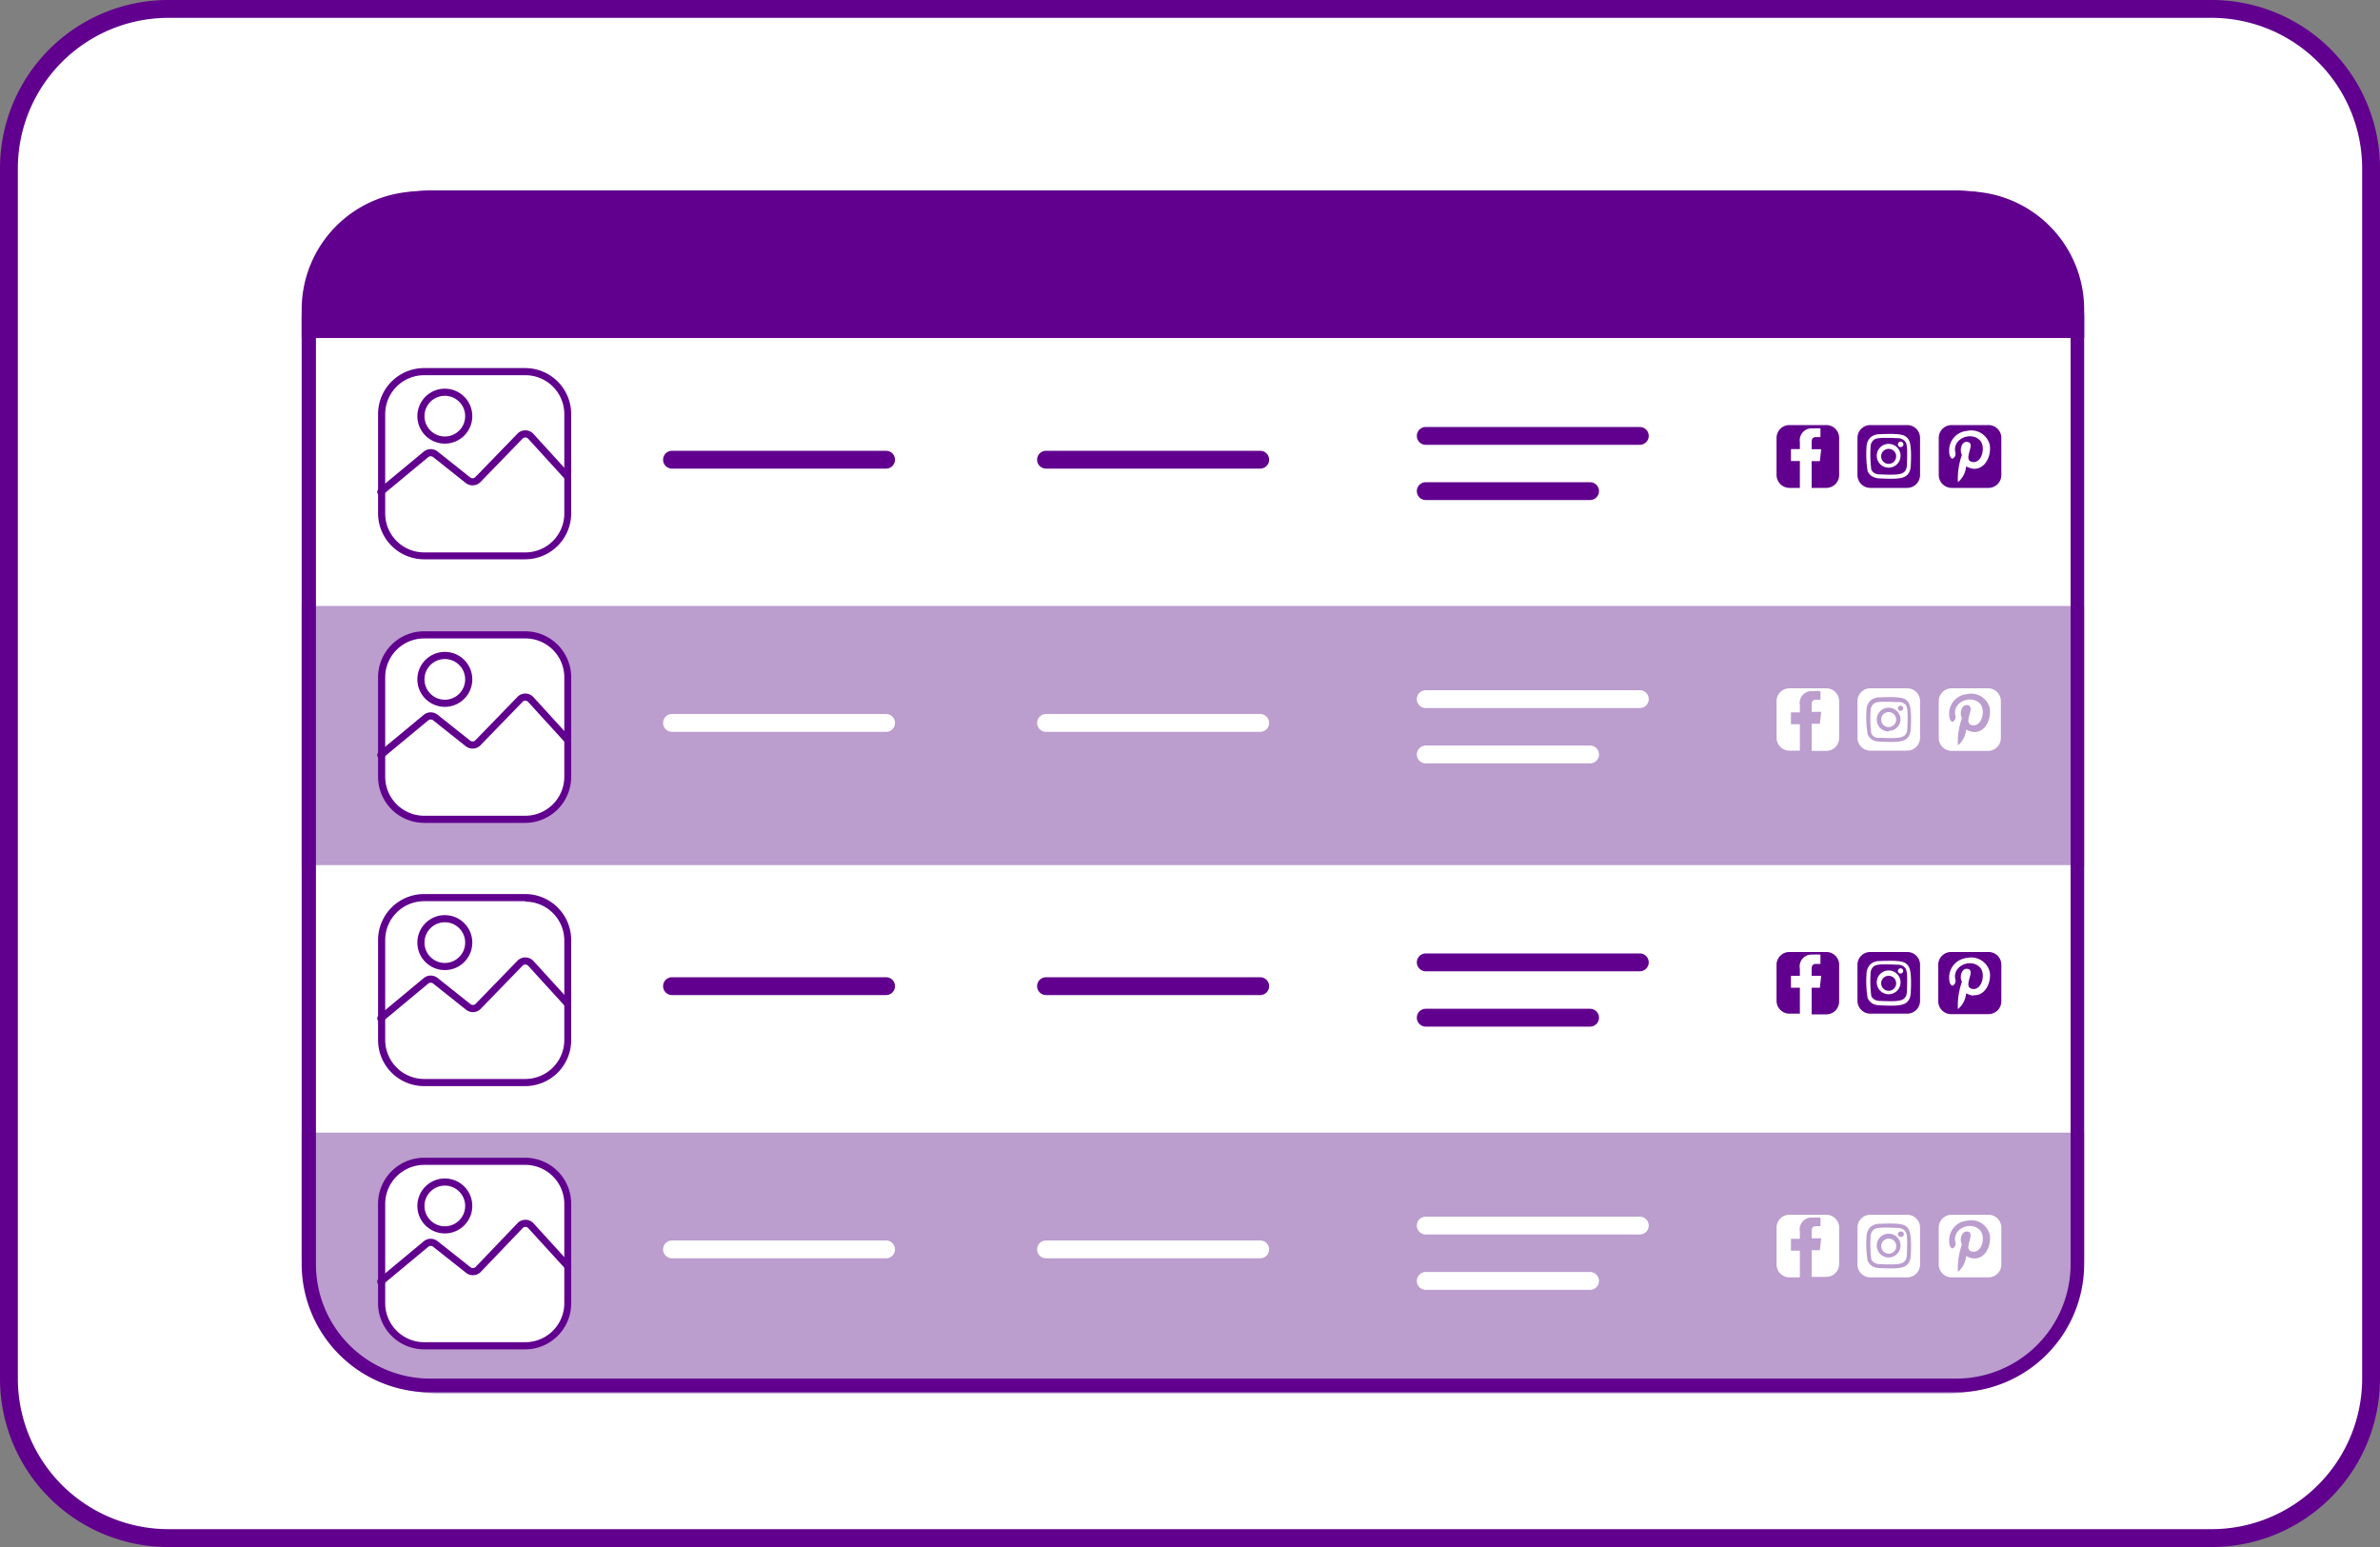 <svg id="Layer_1" data-name="Layer 1" xmlns="http://www.w3.org/2000/svg" xmlns:xlink="http://www.w3.org/1999/xlink" viewBox="0 0 200 130"><rect x="0" y="0" width="200" height="130" fill="#808080" stroke="none"/><defs><clipPath id="clip-path"><rect x="0.75" y="-163.16" width="196.67" height="127.01" rx="13.87" style="fill:none"/></clipPath></defs><g style="clip-path:url(#clip-path)"><polygon points="76.05 3.38 66.31 -5.25 78.02 -18.3 87.76 -9.68 76.05 3.38" style="fill:#bb9dce;fill-rule:evenodd"/><polygon points="90.22 15.93 80.48 7.3 92.19 -5.75 101.93 2.88 90.22 15.93" style="fill:#bb9dce;fill-rule:evenodd"/><polygon points="129.08 50.35 119.34 41.72 131.05 28.67 140.79 37.3 129.08 50.35" style="fill:#bb9dce;fill-rule:evenodd"/><polygon points="143.25 62.91 133.51 54.28 145.23 41.23 154.97 49.86 143.25 62.91" style="fill:#bb9dce;fill-rule:evenodd"/><polygon points="109.76 33.23 100.02 24.61 111.73 11.55 121.47 20.18 109.76 33.23" style="fill:#bb9dce;fill-rule:evenodd"/><polygon points="161.56 43.01 136.95 21.21 148.66 8.16 173.27 29.96 161.56 43.01" style="fill:#bb9dce;fill-rule:evenodd"/><polygon points="149.73 -11.26 183.69 18.82 204.27 -4.11 160.28 -43.07 117.61 4.47 127.64 13.36 149.73 -11.26" style="fill:#bb9dce;fill-rule:evenodd"/></g><rect x="0.75" y="0.75" width="198.5" height="128.5" rx="13.4" style="fill:#fff"/><path d="M185.85,1.5A12.66,12.66,0,0,1,198.5,14.15v101.7a12.66,12.66,0,0,1-12.65,12.65H14.15A12.66,12.66,0,0,1,1.5,115.85V14.15A12.66,12.66,0,0,1,14.15,1.5h171.7m0-1.5H14.15A14.14,14.14,0,0,0,0,14.15v101.7A14.14,14.14,0,0,0,14.15,130h171.7A14.14,14.14,0,0,0,200,115.85V14.15A14.14,14.14,0,0,0,185.85,0Z" style="fill:#61008e"/><path d="M26,27.84V26a9.33,9.33,0,0,1,9.33-9.32H165.22A9.33,9.33,0,0,1,174.54,26v1.82Z" style="fill:#61008e"/><path d="M165.22,17.29A8.74,8.74,0,0,1,174,26v1.22H26.55V26a8.72,8.72,0,0,1,8.73-8.73H165.22m0-1.19H35.28A9.93,9.93,0,0,0,25.35,26v2.41H175.14V26a9.92,9.92,0,0,0-9.92-9.92Z" style="fill:#61008e"/><rect x="25.35" y="50.92" width="149.79" height="21.91" style="fill:#bb9dce"/><rect x="25.35" y="28.43" width="149.79" height="21.91" style="fill:#fff"/><path d="M25.35,95.18H175.14a0,0,0,0,1,0,0V105.6a11.5,11.5,0,0,1-11.5,11.5H36.94a11.59,11.59,0,0,1-11.59-11.59V95.18a0,0,0,0,1,0,0Z" style="fill:#bb9dce"/><rect x="25.35" y="72.7" width="149.79" height="21.91" style="fill:#fff"/><path d="M164.34,16v1.19A9.62,9.62,0,0,1,174,26.75v79.49a9.62,9.62,0,0,1-9.61,9.61H36.15a9.61,9.61,0,0,1-9.6-9.61V26.75a9.61,9.61,0,0,1,9.6-9.61H164.34V16m0,0H36.15a10.8,10.8,0,0,0-10.8,10.8v79.49A10.8,10.8,0,0,0,36.15,117H164.34a10.79,10.79,0,0,0,10.8-10.8V26.75A10.79,10.79,0,0,0,164.34,16Z" style="fill:#61008e"/><path d="M153.47,57.84h-3.1a1.08,1.08,0,0,0-1.08,1.08V62a1.09,1.09,0,0,0,1.08,1.08h.88V60.86h-.75v-1h.75v-.59a1,1,0,0,1,1.09-1.19,3,3,0,0,1,.64,0v.72h-.37c-.37,0-.37.26-.37.52v.5h.8l-.11,1h-.69V63.1h1.23A1.08,1.08,0,0,0,154.55,62v-3.1A1.08,1.08,0,0,0,153.47,57.84Z" style="fill:#fff"/><path d="M158.71,59.84a.63.63,0,1,0,.63.63A.63.63,0,0,0,158.71,59.84Z" style="fill:#fff"/><path d="M159.47,59c-1.65-.08-1.89,0-2.08.2a.8.8,0,0,0-.2.56,9.82,9.82,0,0,0,.06,1.86.62.62,0,0,0,.36.35A.89.89,0,0,0,158,62c1.65.07,2,0,2.21-.42a1,1,0,0,0,.07-.35c.07-1.64,0-1.88-.21-2.07A.8.8,0,0,0,159.47,59Zm-.76,2.47a1,1,0,1,1,1-1A1,1,0,0,1,158.71,61.42Zm1-1.73a.22.22,0,0,1,0-.44.22.22,0,1,1,0,.44Z" style="fill:#fff"/><path d="M160.27,57.84h-3.1a1.08,1.08,0,0,0-1.08,1.08V62a1.08,1.08,0,0,0,1.08,1.08h3.1A1.09,1.09,0,0,0,161.35,62v-3.1A1.08,1.08,0,0,0,160.27,57.84Zm.3,3.4a1.66,1.66,0,0,1-.08.45c-.26.67-.88.71-2.55.63a1.58,1.58,0,0,1-.45-.08,1,1,0,0,1-.55-.55,8.73,8.73,0,0,1-.09-2,1.17,1.17,0,0,1,.3-.79,1.13,1.13,0,0,1,.79-.3c1.83-.08,2.1.07,2.33.3S160.65,59.56,160.57,61.24Z" style="fill:#fff"/><path d="M167.06,57.84H164a1.08,1.08,0,0,0-1.08,1.08V62A1.09,1.09,0,0,0,164,63.1h3.1A1.08,1.08,0,0,0,168.14,62v-3.1A1.08,1.08,0,0,0,167.06,57.84Zm-1.24,3.67a1.83,1.83,0,0,1-.6-.2,1.92,1.92,0,0,1-.69,1.33,6,6,0,0,1,.34-2.3c-.25-.42,0-1.27.56-1.06s-.52,1.5.3,1.66,1.17-1.29.64-1.83c-.77-.76-2.3-.11-2.06,1a.45.45,0,0,1-.24.56c-.26-.11-.29-.48-.27-.84a1.65,1.65,0,0,1,1.49-1.5,1.61,1.61,0,0,1,1.92,1.19C167.34,60.47,166.81,61.59,165.82,61.51Z" style="fill:#fff"/><line x1="119.81" y1="63.4" x2="133.62" y2="63.4" style="fill:none;stroke:#fff;stroke-linecap:round;stroke-linejoin:round;stroke-width:1.5px"/><line x1="119.81" y1="58.75" x2="137.8" y2="58.75" style="fill:none;stroke:#fff;stroke-linecap:round;stroke-linejoin:round;stroke-width:1.5px"/><line x1="87.9" y1="60.75" x2="105.9" y2="60.75" style="fill:none;stroke:#fff;stroke-linecap:round;stroke-linejoin:round;stroke-width:1.5px"/><line x1="56.47" y1="60.75" x2="74.46" y2="60.75" style="fill:none;stroke:#fff;stroke-linecap:round;stroke-linejoin:round;stroke-width:1.5px"/><rect x="32.07" y="53.35" width="15.64" height="15.5" rx="3.57" style="fill:#fff"/><path d="M44.15,53.65a3.27,3.27,0,0,1,3.27,3.27v8.36a3.28,3.28,0,0,1-3.27,3.27H35.64a3.28,3.28,0,0,1-3.27-3.27V56.92a3.27,3.27,0,0,1,3.27-3.27h8.51m0-.6H35.64a3.87,3.87,0,0,0-3.87,3.87v8.36a3.88,3.88,0,0,0,3.87,3.87h8.51A3.88,3.88,0,0,0,48,65.28V56.92a3.87,3.87,0,0,0-3.87-3.87Z" style="fill:#61008e"/><path d="M32,63.45l3.8-3.15a.63.63,0,0,1,.79,0l2.73,2.17a.63.63,0,0,0,.84-.05l3.53-3.64a.62.62,0,0,1,.91,0l3.1,3.4" style="fill:none;stroke:#61008e;stroke-linecap:round;stroke-linejoin:round;stroke-width:0.6px"/><circle cx="37.38" cy="57.09" r="2.01" style="fill:none;stroke:#61008e;stroke-miterlimit:10;stroke-width:0.6px"/><path d="M153.47,102.08h-3.1a1.08,1.08,0,0,0-1.08,1.08v3.1a1.08,1.08,0,0,0,1.08,1.08h.88V105.1h-.75v-1h.75v-.59a1,1,0,0,1,1.09-1.19,4,4,0,0,1,.64,0v.72h-.37c-.37,0-.37.26-.37.52v.5h.8l-.11,1h-.69v2.24h1.23a1.08,1.08,0,0,0,1.08-1.08v-3.1A1.08,1.08,0,0,0,153.47,102.08Z" style="fill:#fff"/><path d="M158.71,104.09a.62.62,0,0,0-.62.62.63.63,0,1,0,.62-.62Z" style="fill:#fff"/><path d="M159.47,103.19c-1.65-.08-1.89,0-2.08.2a.8.8,0,0,0-.2.56,9.82,9.82,0,0,0,.06,1.86.62.62,0,0,0,.36.35.89.89,0,0,0,.35.07c1.65.07,2,0,2.21-.42a1,1,0,0,0,.07-.35c.07-1.64,0-1.88-.21-2.07A.8.8,0,0,0,159.47,103.19Zm-.76,2.48a1,1,0,1,1,1-1A1,1,0,0,1,158.71,105.67Zm1-1.73a.22.22,0,0,1-.22-.23.22.22,0,0,1,.22-.22.23.23,0,1,1,0,.45Z" style="fill:#fff"/><path d="M160.27,102.08h-3.1a1.08,1.08,0,0,0-1.08,1.08v3.1a1.08,1.08,0,0,0,1.08,1.08h3.1a1.08,1.08,0,0,0,1.08-1.08v-3.1A1.08,1.08,0,0,0,160.27,102.08Zm.3,3.4a1.58,1.58,0,0,1-.08.45c-.26.67-.88.71-2.55.63a1.3,1.3,0,0,1-.45-.08,1,1,0,0,1-.55-.55,8.7,8.7,0,0,1-.09-2,1.19,1.19,0,0,1,.3-.79,1.17,1.17,0,0,1,.79-.3c1.83-.08,2.1.07,2.33.3S160.65,103.81,160.57,105.48Z" style="fill:#fff"/><path d="M167.06,102.08H164a1.08,1.08,0,0,0-1.08,1.08v3.1a1.08,1.08,0,0,0,1.08,1.08h3.1a1.08,1.08,0,0,0,1.08-1.08v-3.1A1.08,1.08,0,0,0,167.06,102.08Zm-1.24,3.67a1.83,1.83,0,0,1-.6-.2,1.92,1.92,0,0,1-.69,1.33,6,6,0,0,1,.34-2.3c-.25-.42,0-1.26.56-1.06s-.52,1.5.3,1.66,1.17-1.29.64-1.82c-.77-.77-2.3-.12-2.06,1a.45.45,0,0,1-.24.56c-.26-.1-.29-.48-.27-.84a1.65,1.65,0,0,1,1.49-1.5,1.6,1.6,0,0,1,1.92,1.2C167.34,104.72,166.81,105.83,165.82,105.75Z" style="fill:#fff"/><line x1="119.81" y1="107.64" x2="133.62" y2="107.64" style="fill:none;stroke:#fff;stroke-linecap:round;stroke-linejoin:round;stroke-width:1.5px"/><line x1="119.81" y1="102.99" x2="137.8" y2="102.99" style="fill:none;stroke:#fff;stroke-linecap:round;stroke-linejoin:round;stroke-width:1.5px"/><line x1="87.9" y1="104.99" x2="105.9" y2="104.99" style="fill:none;stroke:#fff;stroke-linecap:round;stroke-linejoin:round;stroke-width:1.5px"/><line x1="56.47" y1="104.99" x2="74.46" y2="104.99" style="fill:none;stroke:#fff;stroke-linecap:round;stroke-linejoin:round;stroke-width:1.5px"/><rect x="32.07" y="97.59" width="15.64" height="15.5" rx="3.57" style="fill:#fff"/><path d="M44.15,97.89a3.28,3.28,0,0,1,3.27,3.27v8.36a3.28,3.28,0,0,1-3.27,3.27H35.64a3.28,3.28,0,0,1-3.27-3.27v-8.36a3.28,3.28,0,0,1,3.27-3.27h8.51m0-.6H35.64a3.87,3.87,0,0,0-3.87,3.87v8.36a3.87,3.87,0,0,0,3.87,3.87h8.51A3.87,3.87,0,0,0,48,109.52v-8.36a3.87,3.87,0,0,0-3.87-3.87Z" style="fill:#61008e"/><path d="M32,107.7l3.8-3.16a.62.62,0,0,1,.79,0l2.73,2.16a.63.63,0,0,0,.84,0L43.7,103a.62.62,0,0,1,.91,0l3.1,3.4" style="fill:none;stroke:#61008e;stroke-linecap:round;stroke-linejoin:round;stroke-width:0.6px"/><circle cx="37.38" cy="101.34" r="2.01" style="fill:none;stroke:#61008e;stroke-miterlimit:10;stroke-width:0.6px"/><path d="M153.47,80h-3.1A1.08,1.08,0,0,0,149.29,81v3.1a1.08,1.08,0,0,0,1.08,1.08h.88V83h-.75V82h.75v-.59a1,1,0,0,1,1.09-1.19,4,4,0,0,1,.64,0V81h-.37c-.37,0-.37.26-.37.52V82h.8l-.11,1h-.69v2.24h1.23a1.08,1.08,0,0,0,1.08-1.08V81A1.08,1.08,0,0,0,153.47,80Z" style="fill:#61008e"/><path d="M158.71,82a.63.63,0,1,0,.63.63A.63.63,0,0,0,158.71,82Z" style="fill:#61008e"/><path d="M159.47,81.07c-1.65-.08-1.89,0-2.08.2a.8.8,0,0,0-.2.56,9.82,9.82,0,0,0,.06,1.86.62.62,0,0,0,.36.35.89.89,0,0,0,.35.07c1.65.07,2,0,2.21-.42a1,1,0,0,0,.07-.35c.07-1.64,0-1.88-.21-2.07A.8.8,0,0,0,159.47,81.07Zm-.76,2.48a1,1,0,1,1,1-1A1,1,0,0,1,158.71,83.55Zm1-1.74a.22.22,0,0,1,0-.44.22.22,0,1,1,0,.44Z" style="fill:#61008e"/><path d="M160.27,80h-3.1A1.08,1.08,0,0,0,156.09,81v3.1a1.08,1.08,0,0,0,1.08,1.08h3.1a1.08,1.08,0,0,0,1.08-1.08V81A1.08,1.08,0,0,0,160.27,80Zm.3,3.4a1.58,1.58,0,0,1-.08.45c-.26.67-.88.71-2.55.63a1.58,1.58,0,0,1-.45-.08,1,1,0,0,1-.55-.55,8.7,8.7,0,0,1-.09-2,1.17,1.17,0,0,1,.3-.79,1.13,1.13,0,0,1,.79-.3c1.83-.08,2.1.07,2.33.3S160.65,81.69,160.57,83.36Z" style="fill:#61008e"/><path d="M167.06,80H164A1.08,1.08,0,0,0,162.88,81v3.1A1.08,1.08,0,0,0,164,85.22h3.1a1.08,1.08,0,0,0,1.08-1.08V81A1.08,1.08,0,0,0,167.06,80Zm-1.24,3.67a1.83,1.83,0,0,1-.6-.2,1.92,1.92,0,0,1-.69,1.33,6,6,0,0,1,.34-2.3c-.25-.42,0-1.26.56-1.06s-.52,1.5.3,1.66,1.17-1.29.64-1.82c-.77-.77-2.3-.12-2.06,1a.45.45,0,0,1-.24.56c-.26-.11-.29-.48-.27-.84a1.65,1.65,0,0,1,1.49-1.5,1.6,1.6,0,0,1,1.92,1.2C167.34,82.59,166.81,83.71,165.82,83.63Z" style="fill:#61008e"/><line x1="119.81" y1="85.52" x2="133.62" y2="85.52" style="fill:none;stroke:#61008e;stroke-linecap:round;stroke-linejoin:round;stroke-width:1.5px"/><line x1="119.81" y1="80.87" x2="137.8" y2="80.87" style="fill:none;stroke:#61008e;stroke-linecap:round;stroke-linejoin:round;stroke-width:1.5px"/><line x1="87.9" y1="82.87" x2="105.9" y2="82.87" style="fill:none;stroke:#61008e;stroke-linecap:round;stroke-linejoin:round;stroke-width:1.5px"/><line x1="56.47" y1="82.87" x2="74.46" y2="82.87" style="fill:none;stroke:#61008e;stroke-linecap:round;stroke-linejoin:round;stroke-width:1.5px"/><rect x="32.07" y="75.47" width="15.64" height="15.5" rx="3.57" style="fill:#fff"/><path d="M44.15,75.77A3.27,3.27,0,0,1,47.42,79V87.4a3.28,3.28,0,0,1-3.27,3.27H35.64a3.28,3.28,0,0,1-3.27-3.27V79a3.27,3.27,0,0,1,3.27-3.27h8.51m0-.6H35.64A3.87,3.87,0,0,0,31.77,79V87.4a3.87,3.87,0,0,0,3.87,3.87h8.51A3.87,3.87,0,0,0,48,87.4V79a3.87,3.87,0,0,0-3.87-3.87Z" style="fill:#61008e"/><path d="M32,85.58l3.8-3.16a.63.63,0,0,1,.79,0l2.73,2.17a.63.63,0,0,0,.84,0l3.53-3.64a.63.63,0,0,1,.91,0l3.1,3.4" style="fill:none;stroke:#61008e;stroke-linecap:round;stroke-linejoin:round;stroke-width:0.6px"/><circle cx="37.38" cy="79.21" r="2.01" style="fill:none;stroke:#61008e;stroke-miterlimit:10;stroke-width:0.6px"/><path d="M153.47,35.72h-3.1a1.08,1.08,0,0,0-1.08,1.08v3.1A1.09,1.09,0,0,0,150.37,41h.88V38.74h-.75v-1h.75v-.59A1,1,0,0,1,152.34,36a4.72,4.72,0,0,1,.64,0v.73h-.37c-.37,0-.37.26-.37.52v.5h.8l-.11,1h-.69V41h1.23a1.08,1.08,0,0,0,1.08-1.08V36.8A1.08,1.08,0,0,0,153.47,35.72Z" style="fill:#61008e"/><path d="M158.71,37.72a.63.63,0,1,0,.63.62A.62.62,0,0,0,158.71,37.72Z" style="fill:#61008e"/><path d="M159.47,36.82c-1.65-.07-1.89,0-2.08.21a.8.8,0,0,0-.2.56,9.82,9.82,0,0,0,.06,1.86.62.62,0,0,0,.36.35.77.77,0,0,0,.35.06c1.65.08,2,0,2.21-.41a1,1,0,0,0,.07-.35c.07-1.64,0-1.88-.21-2.07A.81.81,0,0,0,159.47,36.82Zm-.76,2.48a1,1,0,1,1,1-1A1,1,0,0,1,158.71,39.3Zm1-1.73a.22.22,0,0,1-.22-.22.23.23,0,1,1,.22.22Z" style="fill:#61008e"/><path d="M160.27,35.72h-3.1a1.08,1.08,0,0,0-1.08,1.08v3.1A1.08,1.08,0,0,0,157.17,41h3.1a1.09,1.09,0,0,0,1.08-1.08V36.8A1.08,1.08,0,0,0,160.27,35.72Zm.3,3.39a1.66,1.66,0,0,1-.08.46c-.26.67-.88.71-2.55.63a1.27,1.27,0,0,1-.45-.09.92.92,0,0,1-.55-.54,8.81,8.81,0,0,1-.09-2,1.17,1.17,0,0,1,.3-.78,1.13,1.13,0,0,1,.79-.3c1.83-.09,2.1.07,2.33.3S160.65,37.44,160.57,39.11Z" style="fill:#61008e"/><path d="M167.06,35.72H164a1.08,1.08,0,0,0-1.08,1.08v3.1A1.09,1.09,0,0,0,164,41h3.1a1.08,1.08,0,0,0,1.08-1.08V36.8A1.08,1.08,0,0,0,167.06,35.72Zm-1.24,3.67a1.83,1.83,0,0,1-.6-.2,1.92,1.92,0,0,1-.69,1.33,6,6,0,0,1,.34-2.3c-.25-.42,0-1.27.56-1.06s-.52,1.5.3,1.66,1.17-1.29.64-1.83c-.77-.76-2.3-.11-2.06,1a.46.46,0,0,1-.24.56c-.26-.11-.29-.48-.27-.84a1.64,1.64,0,0,1,1.49-1.5,1.6,1.6,0,0,1,1.92,1.19C167.34,38.35,166.81,39.46,165.82,39.39Z" style="fill:#61008e"/><line x1="119.81" y1="41.27" x2="133.62" y2="41.27" style="fill:none;stroke:#61008e;stroke-linecap:round;stroke-linejoin:round;stroke-width:1.5px"/><line x1="119.81" y1="36.63" x2="137.8" y2="36.63" style="fill:none;stroke:#61008e;stroke-linecap:round;stroke-linejoin:round;stroke-width:1.5px"/><line x1="87.9" y1="38.63" x2="105.9" y2="38.63" style="fill:none;stroke:#61008e;stroke-linecap:round;stroke-linejoin:round;stroke-width:1.5px"/><line x1="56.47" y1="38.63" x2="74.46" y2="38.63" style="fill:none;stroke:#61008e;stroke-linecap:round;stroke-linejoin:round;stroke-width:1.5px"/><rect x="32.07" y="31.23" width="15.64" height="15.5" rx="3.57" style="fill:#fff"/><path d="M44.15,31.53a3.27,3.27,0,0,1,3.27,3.26v8.37a3.27,3.27,0,0,1-3.27,3.26H35.64a3.27,3.27,0,0,1-3.27-3.26V34.79a3.27,3.27,0,0,1,3.27-3.26h8.51m0-.6H35.64a3.87,3.87,0,0,0-3.87,3.86v8.37A3.87,3.87,0,0,0,35.64,47h8.51A3.87,3.87,0,0,0,48,43.16V34.79a3.87,3.87,0,0,0-3.87-3.86Z" style="fill:#61008e"/><path d="M32,41.33l3.8-3.15a.63.63,0,0,1,.79,0l2.73,2.17a.63.63,0,0,0,.84-.05l3.53-3.64a.62.62,0,0,1,.91,0l3.1,3.4" style="fill:none;stroke:#61008e;stroke-linecap:round;stroke-linejoin:round;stroke-width:0.6px"/><circle cx="37.38" cy="34.97" r="2.01" style="fill:none;stroke:#61008e;stroke-miterlimit:10;stroke-width:0.6px"/></svg>